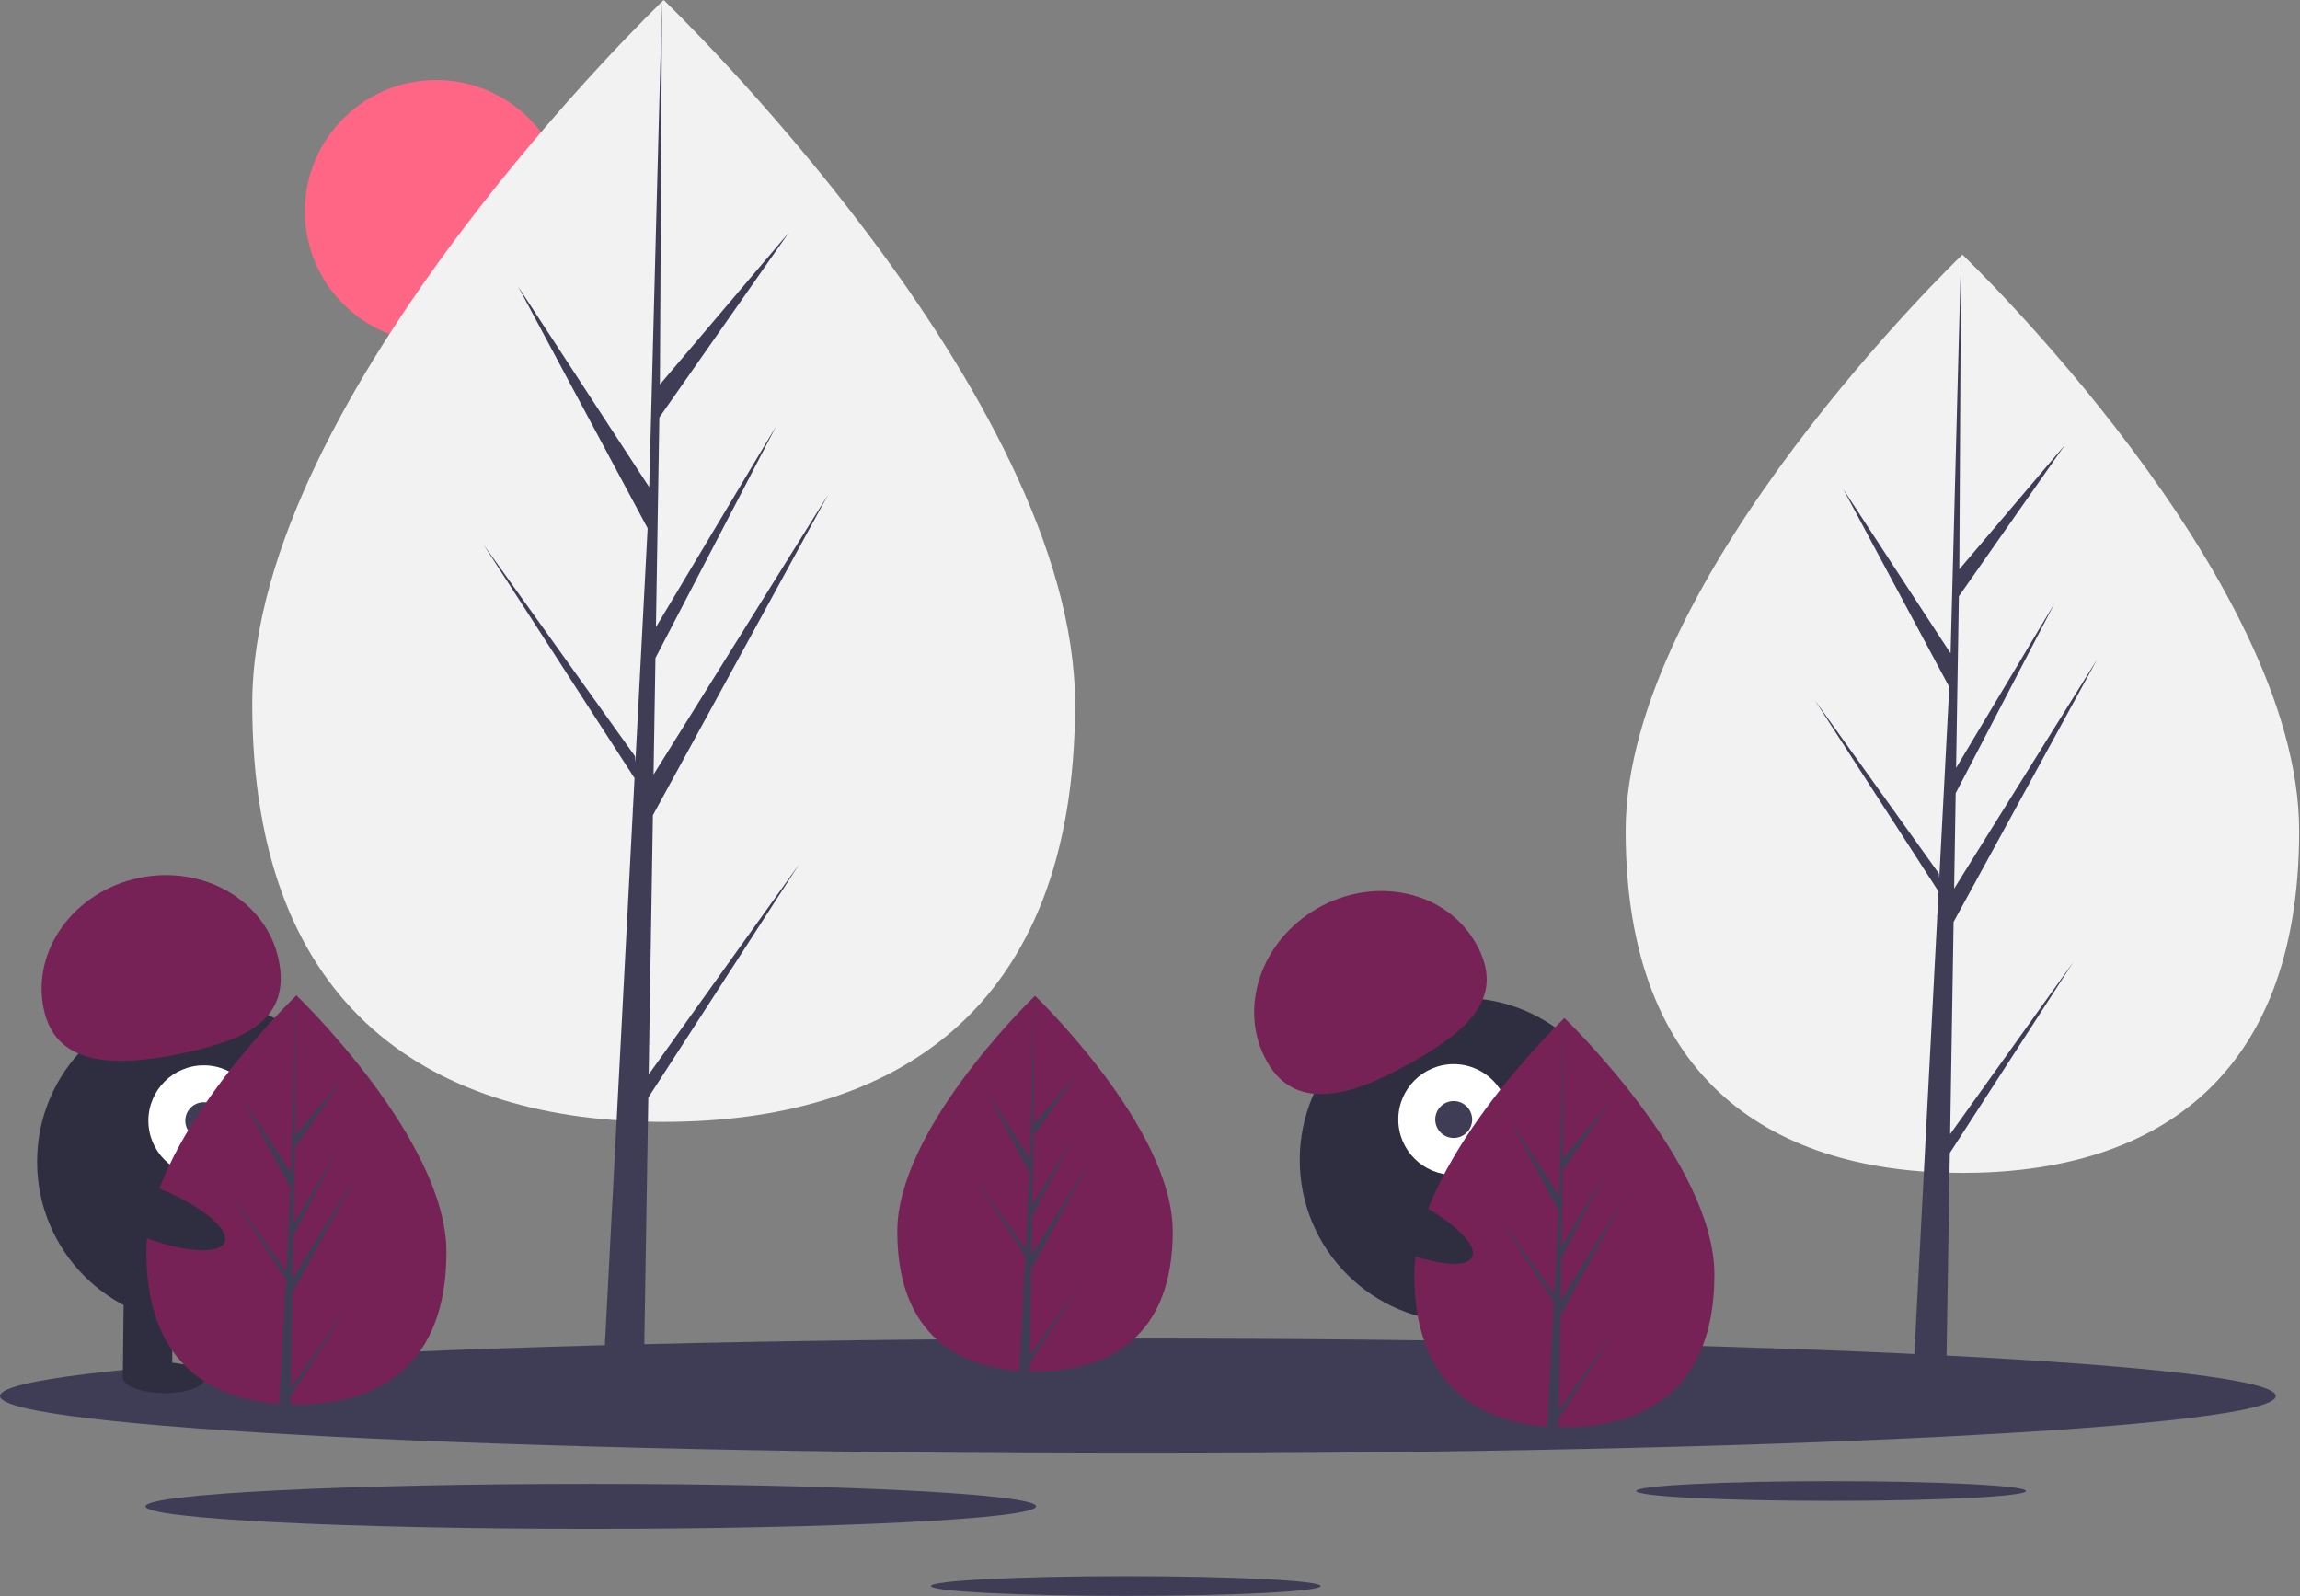 <svg width="1121" height="778" viewBox="0 0 1121 778" fill="none" xmlns="http://www.w3.org/2000/svg">
<rect x="0" y="0" width="1121" height="778" fill="#808080" stroke="none"/>
<g clip-path="url(#clip0_9_2)">
<path d="M212.592 167C247.939 167 276.592 138.346 276.592 103C276.592 67.654 247.939 39 212.592 39C177.246 39 148.592 67.654 148.592 103C148.592 138.346 177.246 167 212.592 167Z" fill="#FF6584"/>
<path d="M523.976 343.122C523.976 494.133 434.202 546.861 323.461 546.861C212.719 546.861 122.945 494.133 122.945 343.122C122.945 192.11 323.461 0 323.461 0C323.461 0 523.976 192.11 523.976 343.122Z" fill="#F2F2F2"/>
<path d="M316.156 523.761L318.21 397.378L403.674 241.024L318.532 377.552L319.455 320.725L378.357 207.605L319.699 305.687L321.359 203.481L384.433 113.423L321.621 187.409L322.658 0L316.138 248.096L316.674 237.861L252.547 139.704L315.646 257.508L309.671 371.654L309.493 368.625L235.565 265.329L309.269 379.328L308.522 393.603L308.388 393.818L308.449 394.99L293.29 684.589H313.544L315.974 535.005L389.496 421.285L316.156 523.761Z" fill="#3F3D56"/>
<path d="M1120.59 404.971C1120.59 528.581 1047.11 571.741 956.461 571.741C865.813 571.741 792.329 528.581 792.329 404.971C792.329 281.361 956.461 124.11 956.461 124.11C956.461 124.11 1120.59 281.361 1120.59 404.971Z" fill="#F2F2F2"/>
<path d="M950.482 552.833L952.162 449.383L1022.12 321.4L952.426 433.154L953.182 386.639L1001.4 294.044L953.382 374.329L954.741 290.669L1006.37 216.952L954.954 277.514L955.804 124.11L950.467 327.188L950.906 318.811L898.414 238.464L950.064 334.893L945.173 428.327L945.027 425.847L884.514 341.294L944.844 434.608L944.232 446.293L944.123 446.469L944.173 447.428L931.764 684.478H948.343L950.332 562.037L1010.51 468.952L950.482 552.833Z" fill="#3F3D56"/>
<path d="M554.592 708.513C860.885 708.513 1109.18 695.962 1109.18 680.479C1109.18 664.996 860.885 652.445 554.592 652.445C248.299 652.445 0 664.996 0 680.479C0 695.962 248.299 708.513 554.592 708.513Z" fill="#3F3D56"/>
<path d="M892.445 731.598C944.906 731.598 987.433 729.449 987.433 726.797C987.433 724.145 944.906 721.995 892.445 721.995C839.984 721.995 797.456 724.145 797.456 726.797C797.456 729.449 839.984 731.598 892.445 731.598Z" fill="#3F3D56"/>
<path d="M548.72 777.916C601.18 777.916 643.708 775.766 643.708 773.114C643.708 770.462 601.18 768.312 548.72 768.312C496.259 768.312 453.731 770.462 453.731 773.114C453.731 775.766 496.259 777.916 548.72 777.916Z" fill="#3F3D56"/>
<path d="M287.944 745.249C407.798 745.249 504.959 740.337 504.959 734.279C504.959 728.22 407.798 723.309 287.944 723.309C168.091 723.309 70.93 728.22 70.93 734.279C70.93 740.337 168.091 745.249 287.944 745.249Z" fill="#3F3D56"/>
<path d="M97.084 645.27C140.714 645.27 176.084 609.9 176.084 566.27C176.084 522.639 140.714 487.27 97.084 487.27C53.453 487.27 18.084 522.639 18.084 566.27C18.084 609.9 53.453 645.27 97.084 645.27Z" fill="#2F2E41"/>
<path d="M84.354 628.124L60.356 627.841L59.849 670.838L83.847 671.121L84.354 628.124Z" fill="#2F2E41"/>
<path d="M132.351 628.69L108.352 628.407L107.846 671.404L131.844 671.687L132.351 628.69Z" fill="#2F2E41"/>
<path d="M99.841 671.81C99.889 667.668 90.975 664.205 79.93 664.075C68.885 663.944 59.892 667.197 59.843 671.338C59.794 675.48 68.709 678.943 79.754 679.074C90.798 679.204 99.792 675.952 99.841 671.81Z" fill="#2F2E41"/>
<path d="M147.849 671.375C147.898 667.233 138.984 663.77 127.939 663.64C116.894 663.51 107.9 666.762 107.852 670.904C107.803 675.046 116.717 678.509 127.762 678.639C138.807 678.769 147.8 675.517 147.849 671.375Z" fill="#2F2E41"/>
<path d="M99.319 573.295C114.231 573.295 126.319 561.207 126.319 546.295C126.319 531.383 114.231 519.295 99.319 519.295C84.407 519.295 72.319 531.383 72.319 546.295C72.319 561.207 84.407 573.295 99.319 573.295Z" fill="white"/>
<path d="M99.319 555.295C104.29 555.295 108.319 551.265 108.319 546.295C108.319 541.324 104.29 537.295 99.319 537.295C94.349 537.295 90.319 541.324 90.319 546.295C90.319 551.265 94.349 555.295 99.319 555.295Z" fill="#3F3D56"/>
<path d="M21.322 491.904C15.28 463.264 36.01 434.64 67.623 427.971C99.235 421.302 129.761 439.114 135.802 467.754C141.844 496.395 120.824 506.684 89.211 513.353C57.598 520.022 27.364 520.545 21.322 491.904Z" fill="#762256"/>
<path d="M217.592 610.342C217.592 665.418 184.852 684.648 144.462 684.648C143.527 684.648 142.592 684.638 141.66 684.617C139.788 684.577 137.935 684.488 136.104 684.363C99.652 681.783 71.332 661.564 71.332 610.342C71.332 557.334 139.071 490.446 144.159 485.496L144.168 485.487C144.364 485.295 144.462 485.202 144.462 485.202C144.462 485.202 217.592 555.266 217.592 610.342Z" fill="#762256"/>
<path d="M141.798 676.223L168.545 638.849L141.731 680.326L141.66 684.617C139.788 684.577 137.935 684.488 136.104 684.363L138.986 629.26L138.964 628.833L139.013 628.753L139.285 623.548L112.404 581.969L139.369 619.645L139.432 620.75L141.611 579.117L118.597 536.152L141.891 571.81L144.159 485.496L144.168 485.202V485.487L143.789 553.551L166.7 526.568L143.696 559.414L143.09 596.69L164.481 560.916L143.001 602.175L142.662 622.898L173.718 573.106L142.546 630.129L141.798 676.223Z" fill="#3F3D56"/>
<path d="M712.485 644.415C756.116 644.415 791.485 609.046 791.485 565.415C791.485 521.785 756.116 486.415 712.485 486.415C668.855 486.415 633.485 521.785 633.485 565.415C633.485 609.046 668.855 644.415 712.485 644.415Z" fill="#2F2E41"/>
<path d="M719.228 628.205L696.287 635.255L708.919 676.358L731.86 669.308L719.228 628.205Z" fill="#2F2E41"/>
<path d="M765.109 614.109L742.168 621.159L754.799 662.262L777.741 655.212L765.109 614.109Z" fill="#2F2E41"/>
<path d="M730.386 678.13C740.945 674.885 748.517 669.045 747.301 665.085C746.084 661.126 736.538 660.547 725.98 663.791C715.422 667.036 707.849 672.876 709.066 676.836C710.282 680.795 719.828 681.374 730.386 678.13Z" fill="#2F2E41"/>
<path d="M775.975 663.073C786.533 659.828 794.106 653.988 792.889 650.029C791.672 646.069 782.127 645.49 771.568 648.735C761.01 651.98 753.437 657.82 754.654 661.779C755.871 665.739 765.416 666.318 775.975 663.073Z" fill="#2F2E41"/>
<path d="M708.521 572.71C723.433 572.71 735.521 560.622 735.521 545.71C735.521 530.799 723.433 518.71 708.521 518.71C693.61 518.71 681.521 530.799 681.521 545.71C681.521 560.622 693.61 572.71 708.521 572.71Z" fill="white"/>
<path d="M708.521 554.71C713.492 554.71 717.521 550.681 717.521 545.71C717.521 540.74 713.492 536.71 708.521 536.71C703.551 536.71 699.521 540.74 699.521 545.71C699.521 550.681 703.551 554.71 708.521 554.71Z" fill="#3F3D56"/>
<path d="M617.651 517.701C603.162 492.268 614.173 458.685 642.246 442.692C670.318 426.699 704.821 434.351 719.311 459.784C733.801 485.218 716.92 501.428 688.848 517.421C660.775 533.414 632.141 543.134 617.651 517.701Z" fill="#762256"/>
<path d="M571.592 600.257C571.592 650.814 541.539 668.466 504.462 668.466C503.603 668.466 502.746 668.457 501.89 668.438C500.172 668.401 498.47 668.319 496.789 668.205C463.329 665.837 437.332 647.276 437.332 600.257C437.332 551.597 499.513 490.198 504.184 485.654L504.192 485.645C504.372 485.469 504.462 485.384 504.462 485.384C504.462 485.384 571.592 549.7 571.592 600.257Z" fill="#762256"/>
<path d="M502.016 660.732L526.569 626.425L501.955 664.499L501.89 668.438C500.172 668.401 498.47 668.319 496.789 668.205L499.436 617.623L499.415 617.23L499.46 617.157L499.71 612.38L475.034 574.211L499.787 608.797L499.845 609.811L501.845 571.594L480.72 532.153L502.102 564.886L504.184 485.654L504.192 485.384V485.645L503.845 548.125L524.876 523.356L503.759 553.507L503.203 587.725L522.839 554.886L503.121 592.76L502.81 611.782L531.318 566.076L502.704 618.421L502.016 660.732Z" fill="#3F3D56"/>
<path d="M835.592 621.342C835.592 676.418 802.852 695.648 762.462 695.648C761.527 695.648 760.592 695.638 759.66 695.617C757.788 695.577 755.935 695.488 754.104 695.363C717.652 692.783 689.332 672.564 689.332 621.342C689.332 568.334 757.071 501.446 762.159 496.496L762.168 496.487C762.364 496.295 762.462 496.202 762.462 496.202C762.462 496.202 835.592 566.266 835.592 621.342Z" fill="#762256"/>
<path d="M759.798 687.223L786.545 649.849L759.731 691.326L759.66 695.617C757.788 695.577 755.935 695.488 754.103 695.363L756.986 640.26L756.964 639.833L757.013 639.753L757.285 634.548L730.404 592.969L757.369 630.645L757.432 631.75L759.611 590.117L736.597 547.152L759.891 582.81L762.159 496.496L762.168 496.202V496.487L761.789 564.551L784.7 537.568L761.696 570.414L761.09 607.69L782.481 571.916L761.001 613.175L760.662 633.898L791.718 584.106L760.546 641.129L759.798 687.223Z" fill="#3F3D56"/>
<path d="M717.502 612.707C720.437 606.519 706.838 593.925 687.127 584.576C667.416 575.228 649.058 572.665 646.124 578.853C643.189 585.041 656.788 597.636 676.499 606.984C696.21 616.333 714.568 618.895 717.502 612.707Z" fill="#2F2E41"/>
<path d="M109.478 605.476C112.026 599.119 97.676 587.386 77.427 579.27C57.177 571.154 38.697 569.728 36.149 576.084C33.601 582.441 47.95 594.174 68.2 602.29C88.449 610.406 106.93 611.833 109.478 605.476Z" fill="#2F2E41"/>
</g>
<defs>
<clipPath id="clip0_9_2">
<rect width="1120.59" height="777.916" fill="white"/>
</clipPath>
</defs>
</svg>
